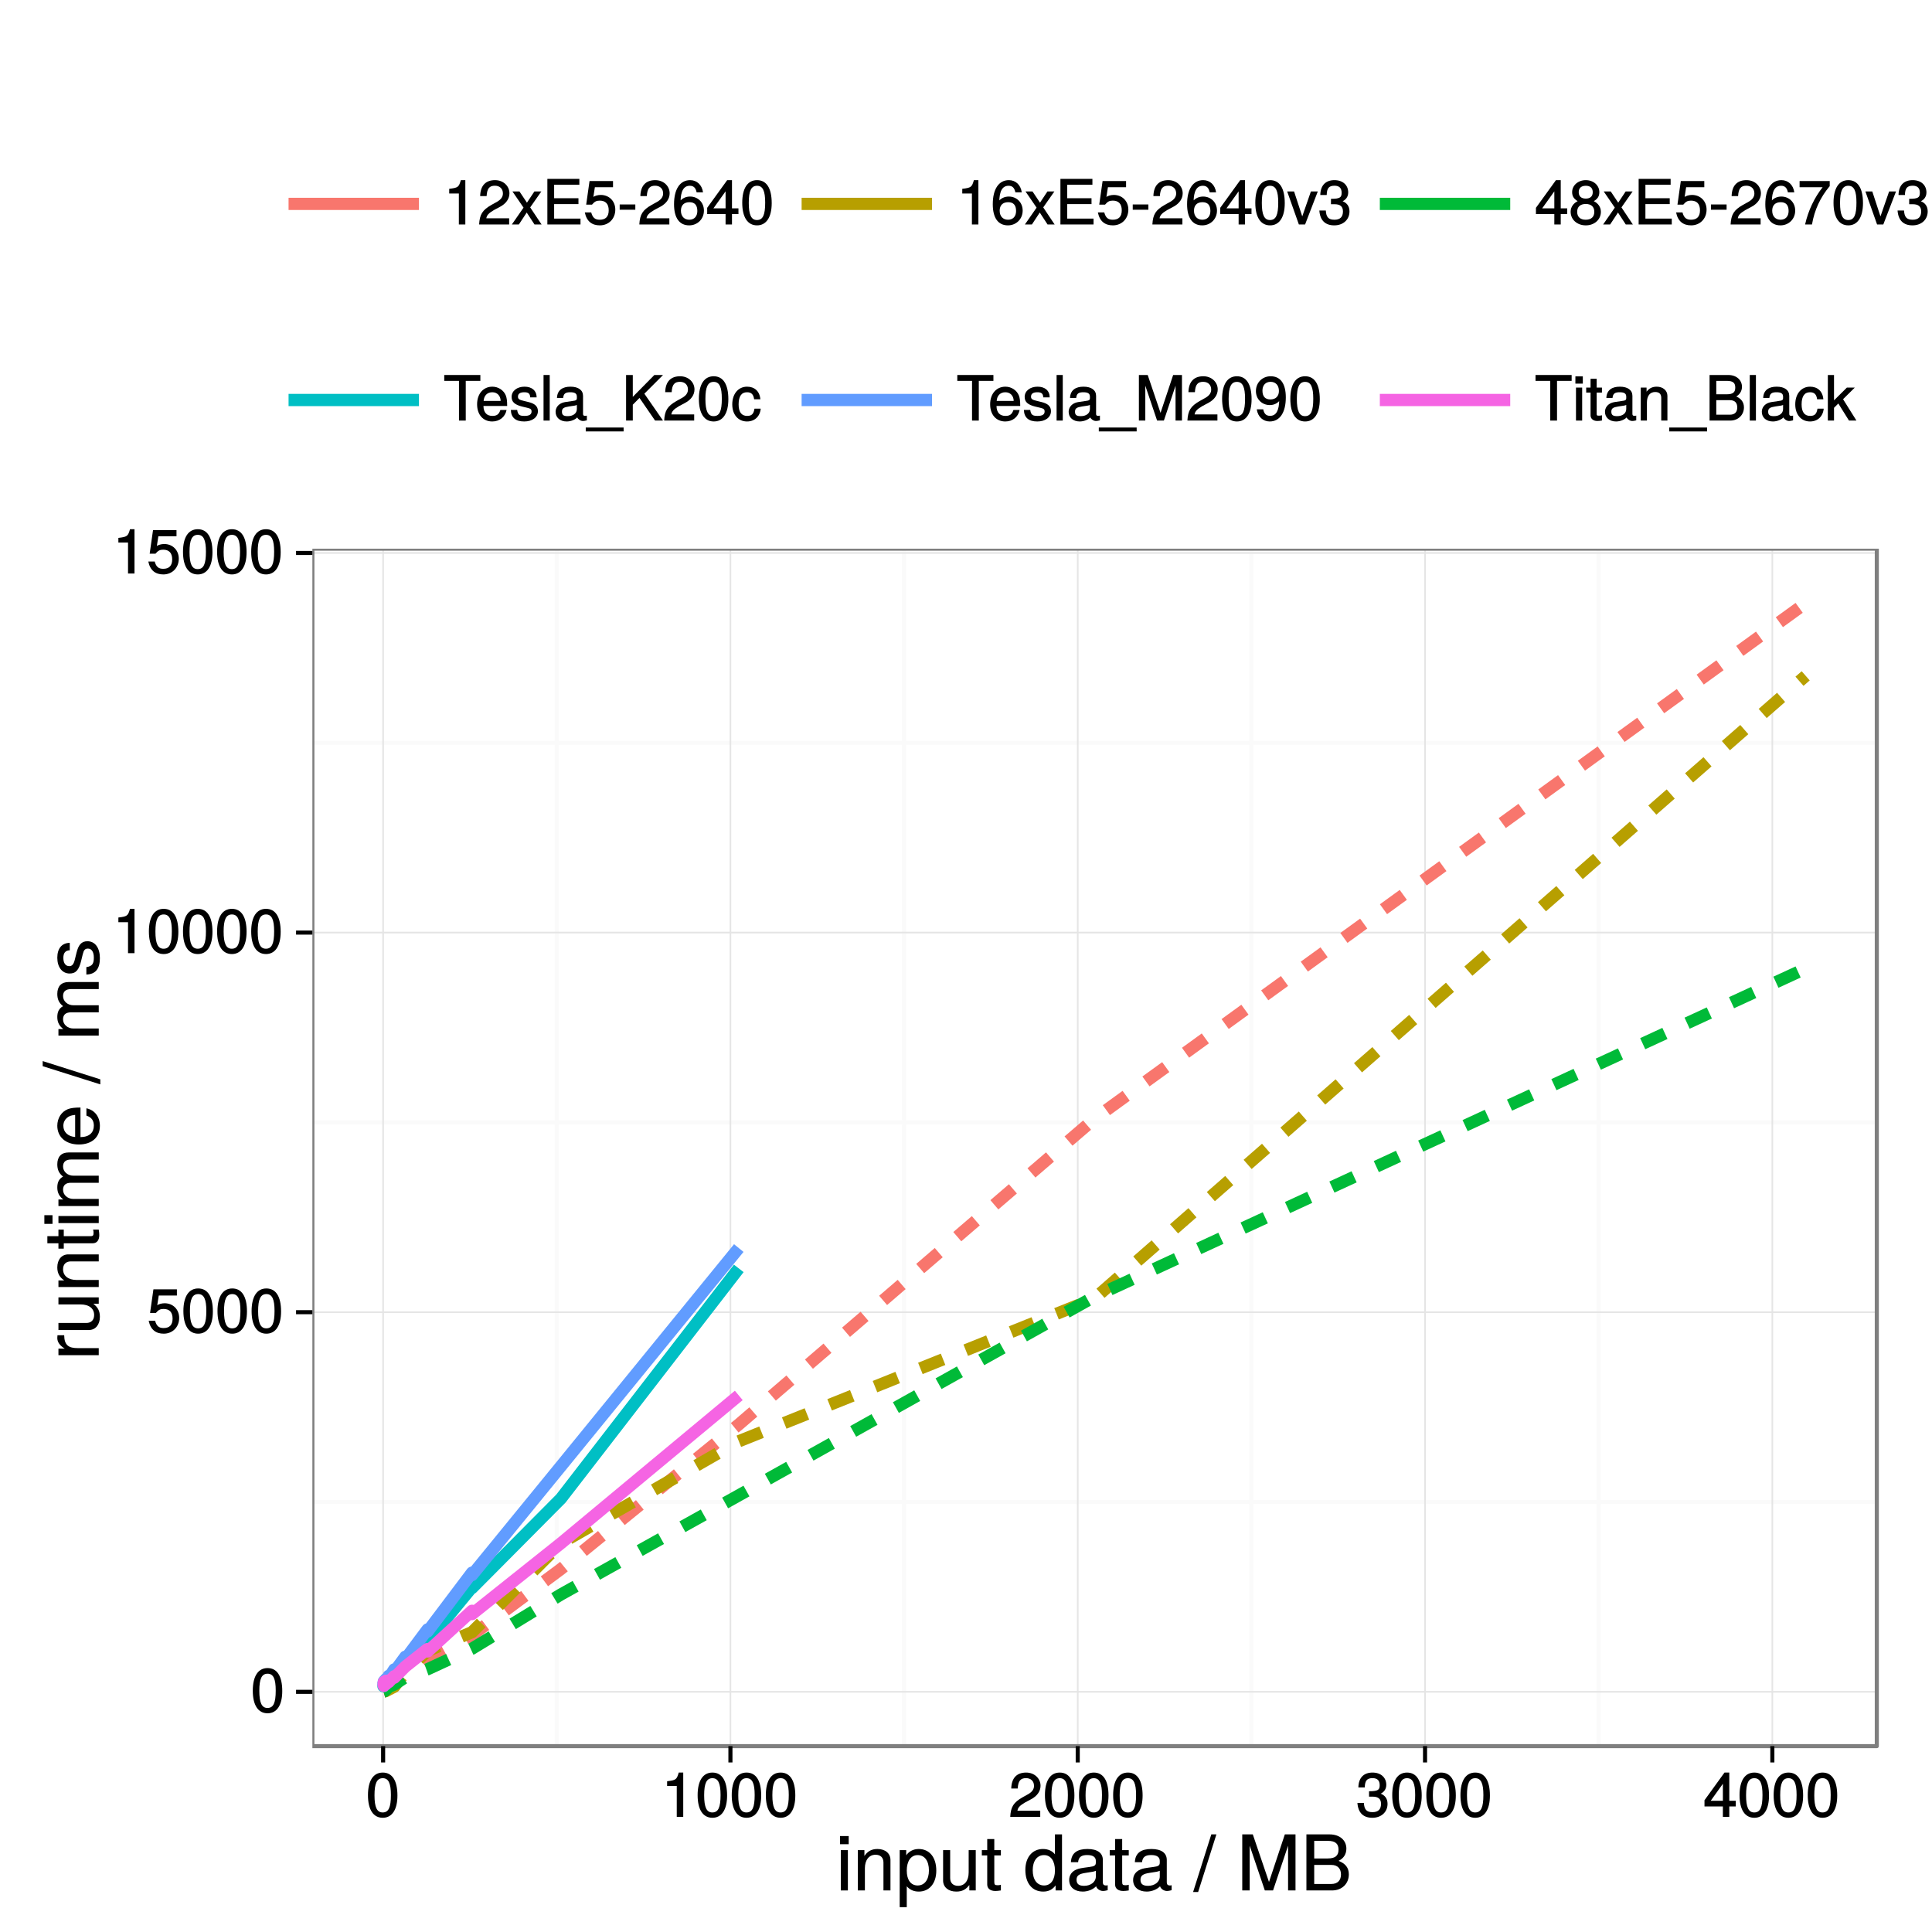 <?xml version="1.0" encoding="UTF-8"?>
<svg xmlns="http://www.w3.org/2000/svg" xmlns:xlink="http://www.w3.org/1999/xlink" width="504pt" height="504pt" viewBox="0 0 504 504" version="1.1">
<defs>
<g>
<symbol overflow="visible" id="glyph0-0">
<path style="stroke:none;" d=""/>
</symbol>
<symbol overflow="visible" id="glyph0-1">
<path style="stroke:none;" d="M 8.234 -5.562 C 8.234 -9.5 6.859 -11.562 4.406 -11.562 C 1.953 -11.562 0.547 -9.469 0.547 -5.656 C 0.547 -1.844 1.969 0.234 4.406 0.234 C 6.797 0.234 8.234 -1.844 8.234 -5.562 Z M 6.531 -5.703 C 6.531 -2.484 5.938 -1.156 4.375 -1.156 C 2.875 -1.156 2.25 -2.547 2.25 -5.641 C 2.25 -8.75 2.875 -10.094 4.406 -10.094 C 5.922 -10.094 6.531 -8.734 6.531 -5.703 Z M 6.531 -5.703 "/>
</symbol>
<symbol overflow="visible" id="glyph0-2">
<path style="stroke:none;" d="M 8.344 -3.875 C 8.344 -6.109 6.719 -7.703 4.547 -7.703 C 3.75 -7.703 2.984 -7.453 2.625 -7.188 L 3.016 -9.719 L 7.75 -9.719 L 7.75 -11.328 L 1.625 -11.328 L 0.75 -5.172 L 2.266 -5.172 C 2.953 -5.984 3.406 -6.219 4.281 -6.219 C 5.812 -6.219 6.625 -5.359 6.625 -3.688 C 6.625 -2.047 5.828 -1.234 4.281 -1.234 C 3.062 -1.234 2.438 -1.75 2.062 -3.141 L 0.391 -3.141 C 0.875 -0.766 2.297 0.234 4.312 0.234 C 6.609 0.234 8.344 -1.469 8.344 -3.875 Z M 8.344 -3.875 "/>
</symbol>
<symbol overflow="visible" id="glyph0-3">
<path style="stroke:none;" d="M 5.688 -0.109 L 5.688 -11.562 L 4.516 -11.562 C 3.984 -9.734 3.812 -9.578 1.484 -9.297 L 1.484 -8.078 L 4 -8.078 L 4 0 L 5.688 0 Z M 5.688 -0.109 "/>
</symbol>
<symbol overflow="visible" id="glyph0-4">
<path style="stroke:none;" d="M 8.297 -8.125 C 8.297 -10.047 6.688 -11.562 4.547 -11.562 C 2.219 -11.562 0.734 -10.281 0.656 -7.406 L 2.344 -7.406 C 2.453 -9.422 3.109 -10.109 4.5 -10.109 C 5.781 -10.109 6.594 -9.312 6.594 -8.094 C 6.594 -7.203 6.094 -6.516 5.094 -5.938 L 3.609 -5.109 C 1.25 -3.766 0.531 -2.625 0.391 0 L 8.219 0 L 8.219 -1.609 L 2.266 -1.609 C 2.406 -2.438 2.875 -2.938 4.266 -3.766 L 5.875 -4.625 C 7.453 -5.469 8.297 -6.734 8.297 -8.125 Z M 8.297 -8.125 "/>
</symbol>
<symbol overflow="visible" id="glyph0-5">
<path style="stroke:none;" d="M 8.219 -3.406 C 8.219 -4.781 7.531 -5.703 6.172 -6.156 L 6.172 -5.938 C 7.234 -6.359 7.891 -7.203 7.891 -8.344 C 7.891 -10.281 6.469 -11.562 4.297 -11.562 C 2.016 -11.562 0.656 -10.219 0.609 -7.688 L 2.281 -7.688 C 2.312 -9.469 2.875 -10.109 4.312 -10.109 C 5.562 -10.109 6.172 -9.484 6.172 -8.281 C 6.172 -7.078 5.797 -6.688 3.391 -6.688 L 3.391 -5.281 L 4.297 -5.281 C 5.859 -5.281 6.516 -4.656 6.516 -3.391 C 6.516 -1.969 5.781 -1.234 4.297 -1.234 C 2.766 -1.234 2.141 -1.891 2.047 -3.641 L 0.359 -3.641 C 0.547 -1.016 1.938 0.234 4.25 0.234 C 6.594 0.234 8.219 -1.266 8.219 -3.406 Z M 8.219 -3.406 "/>
</symbol>
<symbol overflow="visible" id="glyph0-6">
<path style="stroke:none;" d="M 8.453 -2.828 L 8.453 -4.203 L 6.766 -4.203 L 6.766 -11.562 L 5.516 -11.562 L 0.297 -4.344 L 0.297 -2.719 L 5.094 -2.719 L 5.094 0 L 6.766 0 L 6.766 -2.719 L 8.453 -2.719 Z M 5.234 -4.203 L 1.922 -4.203 L 5.328 -8.969 L 5.094 -9.062 L 5.094 -4.203 Z M 5.234 -4.203 "/>
</symbol>
<symbol overflow="visible" id="glyph0-7">
<path style="stroke:none;" d="M 7.656 -0.188 L 4.812 -4.453 L 7.719 -8.609 L 5.906 -8.609 L 3.969 -5.688 L 2.016 -8.609 L 0.188 -8.609 L 3.078 -4.391 L 0.031 0 L 1.859 0 L 3.906 -3.109 L 5.938 0 L 7.797 0 Z M 7.656 -0.188 "/>
</symbol>
<symbol overflow="visible" id="glyph0-8">
<path style="stroke:none;" d="M 9.938 -0.109 L 9.938 -1.531 L 3.062 -1.531 L 3.062 -5.312 L 9.406 -5.312 L 9.406 -6.844 L 3.062 -6.844 L 3.062 -10.359 L 9.641 -10.359 L 9.641 -11.891 L 1.297 -11.891 L 1.297 0 L 9.938 0 Z M 9.938 -0.109 "/>
</symbol>
<symbol overflow="visible" id="glyph0-9">
<path style="stroke:none;" d="M 4.672 -3.953 L 4.672 -5.219 L 0.594 -5.219 L 0.594 -3.844 L 4.672 -3.844 Z M 4.672 -3.953 "/>
</symbol>
<symbol overflow="visible" id="glyph0-10">
<path style="stroke:none;" d="M 8.344 -3.625 C 8.344 -5.75 6.766 -7.281 4.734 -7.281 C 3.609 -7.281 2.625 -6.812 2.016 -5.984 L 2.25 -5.906 C 2.266 -8.672 3.047 -10.094 4.656 -10.094 C 5.641 -10.094 6.188 -9.578 6.438 -8.391 L 8.109 -8.391 C 7.828 -10.359 6.484 -11.562 4.75 -11.562 C 2.109 -11.562 0.547 -9.234 0.547 -5.281 C 0.547 -1.75 1.906 0.234 4.5 0.234 C 6.656 0.234 8.344 -1.406 8.344 -3.625 Z M 6.625 -3.516 C 6.625 -2.094 5.812 -1.234 4.516 -1.234 C 3.203 -1.234 2.344 -2.141 2.344 -3.594 C 2.344 -5.016 3.172 -5.812 4.562 -5.812 C 5.922 -5.812 6.625 -5.047 6.625 -3.516 Z M 6.625 -3.516 "/>
</symbol>
<symbol overflow="visible" id="glyph0-11">
<path style="stroke:none;" d="M 7.781 -8.609 L 6.156 -8.609 L 3.766 -1.719 L 4.031 -1.703 L 1.766 -8.609 L -0.031 -8.609 L 3.016 0 L 4.641 0 L 7.953 -8.609 Z M 7.781 -8.609 "/>
</symbol>
<symbol overflow="visible" id="glyph0-12">
<path style="stroke:none;" d="M 8.344 -3.312 C 8.344 -4.578 7.562 -5.562 6.5 -6.078 C 7.516 -6.703 7.938 -7.359 7.938 -8.438 C 7.938 -10.203 6.422 -11.562 4.406 -11.562 C 2.406 -11.562 0.844 -10.203 0.844 -8.438 C 0.844 -7.375 1.266 -6.719 2.281 -6.078 C 1.234 -5.562 0.453 -4.578 0.453 -3.328 C 0.453 -1.25 2.156 0.234 4.406 0.234 C 6.641 0.234 8.344 -1.25 8.344 -3.312 Z M 6.219 -8.406 C 6.219 -7.344 5.578 -6.75 4.406 -6.75 C 3.219 -6.75 2.562 -7.344 2.562 -8.422 C 2.562 -9.5 3.219 -10.094 4.406 -10.094 C 5.594 -10.094 6.219 -9.5 6.219 -8.406 Z M 6.625 -3.297 C 6.625 -1.953 5.812 -1.234 4.375 -1.234 C 2.984 -1.234 2.156 -1.969 2.156 -3.297 C 2.156 -4.625 2.984 -5.344 4.406 -5.344 C 5.812 -5.344 6.625 -4.625 6.625 -3.297 Z M 6.625 -3.297 "/>
</symbol>
<symbol overflow="visible" id="glyph0-13">
<path style="stroke:none;" d="M 8.453 -10.031 L 8.453 -11.328 L 0.594 -11.328 L 0.594 -9.719 L 6.609 -9.719 C 4.5 -7.062 2.859 -3.688 2.031 0 L 3.828 0 C 4.469 -3.781 6.031 -7.125 8.453 -10 Z M 8.453 -10.031 "/>
</symbol>
<symbol overflow="visible" id="glyph0-14">
<path style="stroke:none;" d="M 9.609 -10.469 L 9.609 -11.891 L 0.188 -11.891 L 0.188 -10.359 L 4.031 -10.359 L 4.031 0 L 5.797 0 L 5.797 -10.359 L 9.609 -10.359 Z M 9.609 -10.469 "/>
</symbol>
<symbol overflow="visible" id="glyph0-15">
<path style="stroke:none;" d="M 8.344 -3.922 C 8.344 -5.141 8.234 -5.906 8 -6.531 C 7.453 -7.906 6.047 -8.844 4.484 -8.844 C 2.141 -8.844 0.5 -7.016 0.5 -4.25 C 0.5 -1.5 2.094 0.234 4.453 0.234 C 6.375 0.234 7.828 -0.953 8.188 -2.766 L 6.578 -2.766 C 6.172 -1.562 5.562 -1.219 4.5 -1.219 C 3.109 -1.219 2.188 -2 2.156 -3.812 L 8.344 -3.812 Z M 6.875 -5.031 C 6.875 -5.031 6.672 -5.125 6.688 -5.125 L 2.203 -5.125 C 2.297 -6.5 3.125 -7.391 4.469 -7.391 C 5.781 -7.391 6.641 -6.422 6.641 -5.109 Z M 6.875 -5.031 "/>
</symbol>
<symbol overflow="visible" id="glyph0-16">
<path style="stroke:none;" d="M 7.469 -2.469 C 7.469 -3.719 6.641 -4.453 4.969 -4.844 L 3.703 -5.156 C 2.609 -5.406 2.266 -5.641 2.266 -6.234 C 2.266 -7.016 2.828 -7.391 3.922 -7.391 C 4.984 -7.391 5.422 -7.047 5.453 -6.047 L 7.141 -6.047 C 7.125 -7.812 5.906 -8.844 3.969 -8.844 C 2.016 -8.844 0.609 -7.734 0.609 -6.172 C 0.609 -4.859 1.422 -4.125 3.406 -3.641 L 4.656 -3.344 C 5.578 -3.125 5.812 -2.953 5.812 -2.359 C 5.812 -1.562 5.172 -1.219 4 -1.219 C 2.797 -1.219 2.25 -1.391 2.062 -2.781 L 0.406 -2.781 C 0.469 -0.734 1.703 0.234 3.891 0.234 C 6 0.234 7.469 -0.844 7.469 -2.469 Z M 7.469 -2.469 "/>
</symbol>
<symbol overflow="visible" id="glyph0-17">
<path style="stroke:none;" d="M 2.547 -0.109 L 2.547 -11.891 L 0.938 -11.891 L 0.938 0 L 2.547 0 Z M 2.547 -0.109 "/>
</symbol>
<symbol overflow="visible" id="glyph0-18">
<path style="stroke:none;" d="M 8.688 -0.141 L 8.688 -1.297 C 8.422 -1.234 8.359 -1.234 8.266 -1.234 C 7.812 -1.234 7.688 -1.359 7.688 -1.781 L 7.688 -6.453 C 7.688 -7.938 6.469 -8.844 4.406 -8.844 C 2.375 -8.844 0.969 -7.969 0.891 -5.906 L 2.5 -5.906 C 2.625 -7.047 3.109 -7.391 4.359 -7.391 C 5.547 -7.391 6.078 -7.062 6.078 -6.25 L 6.078 -5.906 C 6.078 -5.344 5.891 -5.219 4.828 -5.094 C 2.938 -4.844 2.656 -4.781 2.141 -4.578 C 1.172 -4.172 0.531 -3.312 0.531 -2.281 C 0.531 -0.766 1.734 0.234 3.422 0.234 C 4.5 0.234 5.625 -0.234 6.188 -0.828 C 6.266 -0.469 6.984 0.109 7.641 0.109 C 7.922 0.109 8.125 0.078 8.688 -0.062 Z M 6.078 -3.016 C 6.078 -1.812 5.016 -1.156 3.719 -1.156 C 2.672 -1.156 2.188 -1.406 2.188 -2.312 C 2.188 -3.203 2.656 -3.469 4.078 -3.688 C 5.484 -3.875 5.781 -3.938 6.078 -4.078 Z M 6.078 -3.016 "/>
</symbol>
<symbol overflow="visible" id="glyph0-19">
<path style="stroke:none;" d="M 9.375 2.719 L 9.375 1.812 L -0.5 1.812 L -0.5 2.828 L 9.375 2.828 Z M 9.375 2.719 "/>
</symbol>
<symbol overflow="visible" id="glyph0-20">
<path style="stroke:none;" d="M 10.625 -0.188 L 5.891 -7.016 L 10.766 -11.891 L 8.5 -11.891 L 2.641 -5.953 L 2.875 -5.875 L 2.875 -11.891 L 1.125 -11.891 L 1.125 0 L 2.875 0 L 2.875 -4.141 L 4.625 -5.906 L 8.688 0 L 10.75 0 Z M 10.625 -0.188 "/>
</symbol>
<symbol overflow="visible" id="glyph0-21">
<path style="stroke:none;" d="M 7.625 -3.109 L 6.156 -3.109 C 5.922 -1.656 5.375 -1.219 4.234 -1.219 C 2.766 -1.219 2.016 -2.234 2.016 -4.219 C 2.016 -6.312 2.75 -7.391 4.203 -7.391 C 5.328 -7.391 5.891 -6.844 6.062 -5.562 L 7.688 -5.562 C 7.5 -7.734 6.094 -8.844 4.219 -8.844 C 1.969 -8.844 0.359 -7.016 0.359 -4.219 C 0.359 -1.516 1.938 0.234 4.203 0.234 C 6.203 0.234 7.594 -1.078 7.781 -3.109 Z M 7.625 -3.109 "/>
</symbol>
<symbol overflow="visible" id="glyph0-22">
<path style="stroke:none;" d="M 12.297 -0.109 L 12.297 -11.891 L 10 -11.891 L 6.578 -1.625 L 6.844 -1.609 L 3.359 -11.891 L 1.062 -11.891 L 1.062 0 L 2.734 0 L 2.734 -9.891 L 2.469 -9.891 L 5.812 0 L 7.578 0 L 10.891 -9.891 L 10.625 -9.891 L 10.625 0 L 12.297 0 Z M 12.297 -0.109 "/>
</symbol>
<symbol overflow="visible" id="glyph0-23">
<path style="stroke:none;" d="M 8.266 -6.047 C 8.266 -9.594 6.906 -11.562 4.312 -11.562 C 2.156 -11.562 0.469 -9.922 0.469 -7.703 C 0.469 -5.578 2.047 -4.047 4.094 -4.047 C 5.172 -4.047 6.047 -4.469 6.781 -5.344 L 6.547 -5.438 C 6.531 -2.672 5.781 -1.234 4.156 -1.234 C 3.172 -1.234 2.609 -1.75 2.375 -2.938 L 0.688 -2.938 C 0.969 -0.969 2.344 0.234 4.062 0.234 C 6.719 0.234 8.266 -2.125 8.266 -6.047 Z M 6.469 -7.734 C 6.469 -6.344 5.625 -5.516 4.25 -5.516 C 2.891 -5.516 2.172 -6.281 2.172 -7.812 C 2.172 -9.25 3.016 -10.109 4.297 -10.109 C 5.609 -10.109 6.469 -9.203 6.469 -7.734 Z M 6.469 -7.734 "/>
</symbol>
<symbol overflow="visible" id="glyph0-24">
<path style="stroke:none;" d="M 2.578 -0.109 L 2.578 -8.609 L 0.969 -8.609 L 0.969 0 L 2.578 0 Z M 2.75 -9.766 L 2.75 -11.531 L 0.812 -11.531 L 0.812 -9.641 L 2.75 -9.641 Z M 2.75 -9.766 "/>
</symbol>
<symbol overflow="visible" id="glyph0-25">
<path style="stroke:none;" d="M 4.188 -0.109 L 4.188 -1.391 C 3.891 -1.297 3.688 -1.281 3.422 -1.281 C 2.844 -1.281 2.812 -1.328 2.812 -1.922 L 2.812 -7.297 L 4.188 -7.297 L 4.188 -8.609 L 2.812 -8.609 L 2.812 -10.906 L 1.219 -10.906 L 1.219 -8.609 L 0.078 -8.609 L 0.078 -7.297 L 1.219 -7.297 L 1.219 -1.328 C 1.219 -0.484 1.938 0.109 2.969 0.109 C 3.297 0.109 3.609 0.078 4.188 -0.016 Z M 4.188 -0.109 "/>
</symbol>
<symbol overflow="visible" id="glyph0-26">
<path style="stroke:none;" d="M 7.922 -0.109 L 7.922 -6.453 C 7.922 -7.844 6.75 -8.844 5.141 -8.844 C 3.891 -8.844 2.969 -8.344 2.234 -7.172 L 2.484 -7.094 L 2.484 -8.609 L 0.969 -8.609 L 0.969 0 L 2.578 0 L 2.578 -4.734 C 2.578 -6.453 3.375 -7.453 4.734 -7.453 C 5.797 -7.453 6.312 -6.922 6.312 -5.922 L 6.312 0 L 7.922 0 Z M 7.922 -0.109 "/>
</symbol>
<symbol overflow="visible" id="glyph0-27">
<path style="stroke:none;" d="M 10.094 -3.438 C 10.094 -4.844 9.328 -5.812 7.844 -6.391 L 7.844 -6.156 C 8.891 -6.656 9.578 -7.625 9.578 -8.812 C 9.578 -10.516 8.203 -11.891 6 -11.891 L 1.125 -11.891 L 1.125 0 L 6.531 0 C 8.625 0 10.094 -1.516 10.094 -3.438 Z M 7.828 -8.609 C 7.828 -7.422 7.281 -6.859 5.625 -6.859 L 2.875 -6.859 L 2.875 -10.359 L 5.625 -10.359 C 7.281 -10.359 7.828 -9.797 7.828 -8.609 Z M 8.344 -3.422 C 8.344 -2.297 7.797 -1.531 6.391 -1.531 L 2.875 -1.531 L 2.875 -5.328 L 6.391 -5.328 C 7.797 -5.328 8.344 -4.562 8.344 -3.422 Z M 8.344 -3.422 "/>
</symbol>
<symbol overflow="visible" id="glyph0-28">
<path style="stroke:none;" d="M 8.125 -0.188 L 4.75 -5.578 L 7.812 -8.609 L 5.75 -8.609 L 2.141 -5.031 L 2.391 -4.938 L 2.391 -11.891 L 0.781 -11.891 L 0.781 0 L 2.391 0 L 2.391 -3.328 L 3.516 -4.453 L 6.297 0 L 8.234 0 Z M 8.125 -0.188 "/>
</symbol>
<symbol overflow="visible" id="glyph1-0">
<path style="stroke:none;" d=""/>
</symbol>
<symbol overflow="visible" id="glyph1-1">
<path style="stroke:none;" d="M 3.141 -0.016 L 3.141 -10.516 L 1.297 -10.516 L 1.297 0 L 3.141 0 Z M 3.359 -12.078 L 3.359 -14.188 L 1.094 -14.188 L 1.094 -12.062 L 3.359 -12.062 Z M 3.359 -12.078 "/>
</symbol>
<symbol overflow="visible" id="glyph1-2">
<path style="stroke:none;" d="M 9.812 -0.016 L 9.812 -7.938 C 9.812 -9.688 8.438 -10.812 6.422 -10.812 C 4.859 -10.812 3.781 -10.219 2.859 -8.766 L 3.016 -8.734 L 3.016 -10.516 L 1.297 -10.516 L 1.297 0 L 3.141 0 L 3.141 -5.797 C 3.141 -7.938 4.219 -9.312 5.922 -9.312 C 7.234 -9.312 7.984 -8.547 7.984 -7.281 L 7.984 0 L 9.812 0 Z M 9.812 -0.016 "/>
</symbol>
<symbol overflow="visible" id="glyph1-3">
<path style="stroke:none;" d="M 10.547 -5.156 C 10.547 -8.688 8.734 -10.812 5.953 -10.812 C 4.547 -10.812 3.312 -10.188 2.547 -8.938 L 2.703 -8.922 L 2.703 -10.516 L 1 -10.516 L 1 4.359 L 2.844 4.359 L 2.844 -1.281 L 2.688 -1.266 C 3.562 -0.188 4.625 0.297 5.984 0.297 C 8.688 0.297 10.547 -1.812 10.547 -5.156 Z M 8.625 -5.203 C 8.625 -2.812 7.5 -1.297 5.688 -1.297 C 3.922 -1.297 2.844 -2.719 2.844 -5.188 C 2.844 -7.641 3.922 -9.219 5.688 -9.219 C 7.516 -9.219 8.625 -7.703 8.625 -5.203 Z M 8.625 -5.203 "/>
</symbol>
<symbol overflow="visible" id="glyph1-4">
<path style="stroke:none;" d="M 9.719 -0.016 L 9.719 -10.516 L 7.875 -10.516 L 7.875 -4.719 C 7.875 -2.578 6.859 -1.203 5.125 -1.203 C 3.797 -1.203 3.047 -1.984 3.047 -3.234 L 3.047 -10.516 L 1.203 -10.516 L 1.203 -2.578 C 1.203 -0.844 2.594 0.297 4.641 0.297 C 6.188 0.297 7.219 -0.234 8.203 -1.625 L 8.047 -1.641 L 8.047 0 L 9.719 0 Z M 9.719 -0.016 "/>
</symbol>
<symbol overflow="visible" id="glyph1-5">
<path style="stroke:none;" d="M 5.156 -0.016 L 5.156 -1.484 C 4.859 -1.375 4.594 -1.359 4.281 -1.359 C 3.562 -1.359 3.438 -1.547 3.438 -2.281 L 3.438 -9.125 L 5.156 -9.125 L 5.156 -10.516 L 3.438 -10.516 L 3.438 -13.406 L 1.594 -13.406 L 1.594 -10.516 L 0.188 -10.516 L 0.188 -9.125 L 1.594 -9.125 L 1.594 -1.547 C 1.594 -0.484 2.422 0.141 3.719 0.141 C 4.125 0.141 4.516 0.094 5.156 0 Z M 5.156 -0.016 "/>
</symbol>
<symbol overflow="visible" id="glyph1-6">
<path style="stroke:none;" d=""/>
</symbol>
<symbol overflow="visible" id="glyph1-7">
<path style="stroke:none;" d="M 9.984 -0.016 L 9.984 -14.625 L 8.141 -14.625 L 8.141 -9.188 L 8.297 -9.203 C 7.594 -10.266 6.422 -10.812 5.016 -10.812 C 2.297 -10.812 0.422 -8.703 0.422 -5.359 C 0.422 -1.812 2.266 0.297 5.078 0.297 C 6.516 0.297 7.578 -0.234 8.484 -1.547 L 8.312 -1.562 L 8.312 0 L 9.984 0 Z M 8.141 -5.219 C 8.141 -2.797 7.078 -1.297 5.312 -1.297 C 3.484 -1.297 2.344 -2.812 2.344 -5.266 C 2.344 -7.703 3.484 -9.219 5.297 -9.219 C 7.094 -9.219 8.141 -7.641 8.141 -5.219 Z M 8.141 -5.219 "/>
</symbol>
<symbol overflow="visible" id="glyph1-8">
<path style="stroke:none;" d="M 10.781 -0.062 L 10.781 -1.359 C 10.516 -1.297 10.438 -1.297 10.344 -1.297 C 9.766 -1.297 9.516 -1.578 9.516 -2.094 L 9.516 -7.938 C 9.516 -9.797 8.078 -10.812 5.5 -10.812 C 2.953 -10.812 1.297 -9.875 1.188 -7.375 L 3.062 -7.375 C 3.203 -8.688 3.875 -9.234 5.438 -9.234 C 6.938 -9.234 7.688 -8.703 7.688 -7.703 L 7.688 -7.266 C 7.688 -6.562 7.359 -6.281 6.047 -6.125 C 3.688 -5.812 3.312 -5.734 2.688 -5.484 C 1.453 -4.984 0.734 -4.016 0.734 -2.734 C 0.734 -0.844 2.156 0.297 4.281 0.297 C 5.625 0.297 6.984 -0.266 7.766 -1.094 C 7.922 -0.453 8.734 0.141 9.562 0.141 C 9.906 0.141 10.156 0.094 10.781 -0.062 Z M 7.688 -3.641 C 7.688 -2.141 6.266 -1.203 4.641 -1.203 C 3.344 -1.203 2.656 -1.641 2.656 -2.781 C 2.656 -3.875 3.312 -4.344 5.094 -4.594 C 6.859 -4.844 7.219 -4.922 7.688 -5.125 Z M 7.688 -3.641 "/>
</symbol>
<symbol overflow="visible" id="glyph1-9">
<path style="stroke:none;" d="M 5.688 -14.625 L 4.453 -14.625 L -0.297 0.406 L 1.016 0.406 L 5.781 -14.625 Z M 5.688 -14.625 "/>
</symbol>
<symbol overflow="visible" id="glyph1-10">
<path style="stroke:none;" d="M 15.297 -0.016 L 15.297 -14.625 L 12.516 -14.625 L 8.297 -1.953 L 8.484 -1.906 L 4.156 -14.625 L 1.406 -14.625 L 1.406 0 L 3.344 0 L 3.344 -12.234 L 3.156 -12.234 L 7.297 0 L 9.438 0 L 13.547 -12.234 L 13.359 -12.234 L 13.359 0 L 15.297 0 Z M 15.297 -0.016 "/>
</symbol>
<symbol overflow="visible" id="glyph1-11">
<path style="stroke:none;" d="M 12.547 -4.188 C 12.547 -5.938 11.656 -7.016 9.859 -7.719 C 11.125 -8.312 11.906 -9.422 11.906 -10.906 C 11.906 -13.016 10.266 -14.625 7.5 -14.625 L 1.484 -14.625 L 1.484 0 L 8.156 0 C 10.781 0 12.547 -1.781 12.547 -4.188 Z M 9.859 -10.641 C 9.859 -9.156 9.094 -8.344 7.047 -8.344 L 3.516 -8.344 L 3.516 -12.938 L 7.047 -12.938 C 9.094 -12.938 9.859 -12.125 9.859 -10.641 Z M 10.5 -4.156 C 10.5 -2.766 9.734 -1.688 7.984 -1.688 L 3.516 -1.688 L 3.516 -6.656 L 7.984 -6.656 C 9.734 -6.656 10.5 -5.578 10.5 -4.156 Z M 10.5 -4.156 "/>
</symbol>
<symbol overflow="visible" id="glyph2-0">
<path style="stroke:none;" d=""/>
</symbol>
<symbol overflow="visible" id="glyph2-1">
<path style="stroke:none;" d="M -9.047 -6.5 L -10.766 -6.5 C -10.797 -6.141 -10.812 -6 -10.812 -5.781 C -10.812 -4.703 -10.188 -3.797 -8.625 -2.844 L -8.594 -3 L -10.516 -3 L -10.516 -1.297 L 0 -1.297 L 0 -3.141 L -5.453 -3.141 C -7.812 -3.141 -8.984 -3.844 -9.016 -6.5 Z M -9.047 -6.5 "/>
</symbol>
<symbol overflow="visible" id="glyph2-2">
<path style="stroke:none;" d="M -0.016 -9.719 L -10.516 -9.719 L -10.516 -7.875 L -4.719 -7.875 C -2.578 -7.875 -1.203 -6.859 -1.203 -5.125 C -1.203 -3.797 -1.984 -3.047 -3.234 -3.047 L -10.516 -3.047 L -10.516 -1.203 L -2.578 -1.203 C -0.844 -1.203 0.297 -2.594 0.297 -4.641 C 0.297 -6.188 -0.234 -7.219 -1.625 -8.203 L -1.641 -8.047 L 0 -8.047 L 0 -9.719 Z M -0.016 -9.719 "/>
</symbol>
<symbol overflow="visible" id="glyph2-3">
<path style="stroke:none;" d="M -0.016 -9.812 L -7.938 -9.812 C -9.688 -9.812 -10.812 -8.438 -10.812 -6.422 C -10.812 -4.859 -10.219 -3.781 -8.766 -2.859 L -8.734 -3.016 L -10.516 -3.016 L -10.516 -1.297 L 0 -1.297 L 0 -3.141 L -5.797 -3.141 C -7.938 -3.141 -9.312 -4.219 -9.312 -5.922 C -9.312 -7.234 -8.547 -7.984 -7.281 -7.984 L 0 -7.984 L 0 -9.812 Z M -0.016 -9.812 "/>
</symbol>
<symbol overflow="visible" id="glyph2-4">
<path style="stroke:none;" d="M -0.016 -5.156 L -1.484 -5.156 C -1.375 -4.859 -1.359 -4.594 -1.359 -4.281 C -1.359 -3.562 -1.547 -3.438 -2.281 -3.438 L -9.125 -3.438 L -9.125 -5.156 L -10.516 -5.156 L -10.516 -3.438 L -13.406 -3.438 L -13.406 -1.594 L -10.516 -1.594 L -10.516 -0.188 L -9.125 -0.188 L -9.125 -1.594 L -1.547 -1.594 C -0.484 -1.594 0.141 -2.422 0.141 -3.719 C 0.141 -4.125 0.094 -4.516 0 -5.156 Z M -0.016 -5.156 "/>
</symbol>
<symbol overflow="visible" id="glyph2-5">
<path style="stroke:none;" d="M -0.016 -3.141 L -10.516 -3.141 L -10.516 -1.297 L 0 -1.297 L 0 -3.141 Z M -12.078 -3.359 L -14.188 -3.359 L -14.188 -1.094 L -12.062 -1.094 L -12.062 -3.359 Z M -12.078 -3.359 "/>
</symbol>
<symbol overflow="visible" id="glyph2-6">
<path style="stroke:none;" d="M -0.016 -15.281 L -7.875 -15.281 C -9.766 -15.281 -10.812 -14.156 -10.812 -12.203 C -10.812 -10.797 -10.406 -9.875 -9.312 -8.984 C -10.344 -8.422 -10.812 -7.516 -10.812 -6.156 C -10.812 -4.766 -10.297 -3.766 -9.047 -2.859 L -9.016 -3.016 L -10.516 -3.016 L -10.516 -1.312 L 0 -1.312 L 0 -3.156 L -6.594 -3.156 C -8.125 -3.156 -9.312 -4.188 -9.312 -5.547 C -9.312 -6.781 -8.578 -7.375 -7.234 -7.375 L 0 -7.375 L 0 -9.219 L -6.594 -9.219 C -8.125 -9.219 -9.312 -10.266 -9.312 -11.625 C -9.312 -12.844 -8.562 -13.438 -7.234 -13.438 L 0 -13.438 L 0 -15.281 Z M -0.016 -15.281 "/>
</symbol>
<symbol overflow="visible" id="glyph2-7">
<path style="stroke:none;" d="M -4.781 -10.344 C -6.297 -10.344 -7.266 -10.219 -8.047 -9.922 C -9.766 -9.234 -10.812 -7.562 -10.812 -5.594 C -10.812 -2.688 -8.641 -0.703 -5.203 -0.703 C -1.766 -0.703 0.297 -2.625 0.297 -5.562 C 0.297 -7.953 -1.078 -9.703 -3.219 -10.141 L -3.219 -8.234 C -1.875 -7.797 -1.281 -6.953 -1.281 -5.625 C -1.281 -3.875 -2.375 -2.656 -4.766 -2.625 L -4.766 -10.344 Z M -6.234 -8.547 C -6.234 -8.547 -6.203 -8.406 -6.156 -8.375 L -6.156 -2.656 C -8 -2.797 -9.234 -3.906 -9.234 -5.578 C -9.234 -7.219 -7.906 -8.375 -6.266 -8.375 Z M -6.234 -8.547 "/>
</symbol>
<symbol overflow="visible" id="glyph2-8">
<path style="stroke:none;" d=""/>
</symbol>
<symbol overflow="visible" id="glyph2-9">
<path style="stroke:none;" d="M -14.625 -5.688 L -14.625 -4.453 L 0.406 0.297 L 0.406 -1.016 L -14.625 -5.781 Z M -14.625 -5.688 "/>
</symbol>
<symbol overflow="visible" id="glyph2-10">
<path style="stroke:none;" d="M -2.953 -9.266 C -4.516 -9.266 -5.312 -8.297 -5.812 -6.219 L -6.203 -4.625 C -6.516 -3.266 -6.938 -2.766 -7.688 -2.766 C -8.641 -2.766 -9.234 -3.547 -9.234 -4.906 C -9.234 -6.234 -8.688 -6.859 -7.562 -6.906 L -7.562 -8.844 C -9.641 -8.812 -10.812 -7.375 -10.812 -4.953 C -10.812 -2.516 -9.547 -0.844 -7.594 -0.844 C -5.953 -0.844 -5.156 -1.781 -4.562 -4.266 L -4.188 -5.812 C -3.906 -6.984 -3.578 -7.344 -2.812 -7.344 C -1.844 -7.344 -1.281 -6.453 -1.281 -5 C -1.281 -3.5 -1.625 -2.734 -3.234 -2.516 L -3.234 -0.578 C -0.797 -0.656 0.297 -2.125 0.297 -4.859 C 0.297 -7.5 -0.938 -9.266 -2.953 -9.266 Z M -2.953 -9.266 "/>
</symbol>
</g>
<clipPath id="clip1">
  <path d="M 81.488 143.133 L 490 143.133 L 490 456 L 81.488 456 Z M 81.488 143.133 "/>
</clipPath>
<clipPath id="clip2">
  <path d="M 81.488 391 L 490.602 391 L 490.602 393 L 81.488 393 Z M 81.488 391 "/>
</clipPath>
<clipPath id="clip3">
  <path d="M 81.488 292 L 490.602 292 L 490.602 294 L 81.488 294 Z M 81.488 292 "/>
</clipPath>
<clipPath id="clip4">
  <path d="M 81.488 193 L 490.602 193 L 490.602 195 L 81.488 195 Z M 81.488 193 "/>
</clipPath>
<clipPath id="clip5">
  <path d="M 144 143.133 L 146 143.133 L 146 456.512 L 144 456.512 Z M 144 143.133 "/>
</clipPath>
<clipPath id="clip6">
  <path d="M 235 143.133 L 237 143.133 L 237 456.512 L 235 456.512 Z M 235 143.133 "/>
</clipPath>
<clipPath id="clip7">
  <path d="M 325 143.133 L 327 143.133 L 327 456.512 L 325 456.512 Z M 325 143.133 "/>
</clipPath>
<clipPath id="clip8">
  <path d="M 416 143.133 L 418 143.133 L 418 456.512 L 416 456.512 Z M 416 143.133 "/>
</clipPath>
<clipPath id="clip9">
  <path d="M 81.488 441 L 490 441 L 490 442 L 81.488 442 Z M 81.488 441 "/>
</clipPath>
<clipPath id="clip10">
  <path d="M 81.488 342 L 490 342 L 490 343 L 81.488 343 Z M 81.488 342 "/>
</clipPath>
<clipPath id="clip11">
  <path d="M 81.488 243 L 490 243 L 490 244 L 81.488 244 Z M 81.488 243 "/>
</clipPath>
<clipPath id="clip12">
  <path d="M 81.488 144 L 490 144 L 490 145 L 81.488 145 Z M 81.488 144 "/>
</clipPath>
<clipPath id="clip13">
  <path d="M 99 143.133 L 101 143.133 L 101 456 L 99 456 Z M 99 143.133 "/>
</clipPath>
<clipPath id="clip14">
  <path d="M 190 143.133 L 191 143.133 L 191 456 L 190 456 Z M 190 143.133 "/>
</clipPath>
<clipPath id="clip15">
  <path d="M 280 143.133 L 282 143.133 L 282 456 L 280 456 Z M 280 143.133 "/>
</clipPath>
<clipPath id="clip16">
  <path d="M 371 143.133 L 372 143.133 L 372 456 L 371 456 Z M 371 143.133 "/>
</clipPath>
<clipPath id="clip17">
  <path d="M 462 143.133 L 463 143.133 L 463 456 L 462 456 Z M 462 143.133 "/>
</clipPath>
<clipPath id="clip18">
  <path d="M 81.488 143.133 L 490.602 143.133 L 490.602 456.512 L 81.488 456.512 Z M 81.488 143.133 "/>
</clipPath>
</defs>
<g id="surface68">
<rect x="0" y="0" width="504" height="504" style="fill:rgb(100%,100%,100%);fill-opacity:1;stroke:none;"/>
<rect x="0" y="0" width="504" height="504" style="fill:rgb(100%,100%,100%);fill-opacity:1;stroke:none;"/>
<path style="fill:none;stroke-width:1.063;stroke-linecap:round;stroke-linejoin:round;stroke:rgb(100%,100%,100%);stroke-opacity:1;stroke-miterlimit:10;" d="M 0 504 L 504 504 L 504 0 L 0 0 Z M 0 504 "/>
<g clip-path="url(#clip1)" clip-rule="nonzero">
<path style=" stroke:none;fill-rule:nonzero;fill:rgb(100%,100%,100%);fill-opacity:1;" d="M 81.488 455.512 L 489.602 455.512 L 489.602 143.133 L 81.488 143.133 Z M 81.488 455.512 "/>
</g>
<g clip-path="url(#clip2)" clip-rule="nonzero">
<path style="fill:none;stroke-width:1.063;stroke-linecap:butt;stroke-linejoin:round;stroke:rgb(98.039%,98.039%,98.039%);stroke-opacity:1;stroke-miterlimit:10;" d="M 81.488 391.828 L 489.602 391.828 "/>
</g>
<g clip-path="url(#clip3)" clip-rule="nonzero">
<path style="fill:none;stroke-width:1.063;stroke-linecap:butt;stroke-linejoin:round;stroke:rgb(98.039%,98.039%,98.039%);stroke-opacity:1;stroke-miterlimit:10;" d="M 81.488 292.797 L 489.602 292.797 "/>
</g>
<g clip-path="url(#clip4)" clip-rule="nonzero">
<path style="fill:none;stroke-width:1.063;stroke-linecap:butt;stroke-linejoin:round;stroke:rgb(98.039%,98.039%,98.039%);stroke-opacity:1;stroke-miterlimit:10;" d="M 81.488 193.766 L 489.602 193.766 "/>
</g>
<g clip-path="url(#clip5)" clip-rule="nonzero">
<path style="fill:none;stroke-width:1.063;stroke-linecap:butt;stroke-linejoin:round;stroke:rgb(98.039%,98.039%,98.039%);stroke-opacity:1;stroke-miterlimit:10;" d="M 145.246 455.512 L 145.246 143.133 "/>
</g>
<g clip-path="url(#clip6)" clip-rule="nonzero">
<path style="fill:none;stroke-width:1.063;stroke-linecap:butt;stroke-linejoin:round;stroke:rgb(98.039%,98.039%,98.039%);stroke-opacity:1;stroke-miterlimit:10;" d="M 235.848 455.512 L 235.848 143.133 "/>
</g>
<g clip-path="url(#clip7)" clip-rule="nonzero">
<path style="fill:none;stroke-width:1.063;stroke-linecap:butt;stroke-linejoin:round;stroke:rgb(98.039%,98.039%,98.039%);stroke-opacity:1;stroke-miterlimit:10;" d="M 326.449 455.512 L 326.449 143.133 "/>
</g>
<g clip-path="url(#clip8)" clip-rule="nonzero">
<path style="fill:none;stroke-width:1.063;stroke-linecap:butt;stroke-linejoin:round;stroke:rgb(98.039%,98.039%,98.039%);stroke-opacity:1;stroke-miterlimit:10;" d="M 417.051 455.512 L 417.051 143.133 "/>
</g>
<g clip-path="url(#clip9)" clip-rule="nonzero">
<path style="fill:none;stroke-width:0.425;stroke-linecap:butt;stroke-linejoin:round;stroke:rgb(89.804%,89.804%,89.804%);stroke-opacity:1;stroke-miterlimit:10;" d="M 81.488 441.344 L 489.602 441.344 "/>
</g>
<g clip-path="url(#clip10)" clip-rule="nonzero">
<path style="fill:none;stroke-width:0.425;stroke-linecap:butt;stroke-linejoin:round;stroke:rgb(89.804%,89.804%,89.804%);stroke-opacity:1;stroke-miterlimit:10;" d="M 81.488 342.312 L 489.602 342.312 "/>
</g>
<g clip-path="url(#clip11)" clip-rule="nonzero">
<path style="fill:none;stroke-width:0.425;stroke-linecap:butt;stroke-linejoin:round;stroke:rgb(89.804%,89.804%,89.804%);stroke-opacity:1;stroke-miterlimit:10;" d="M 81.488 243.281 L 489.602 243.281 "/>
</g>
<g clip-path="url(#clip12)" clip-rule="nonzero">
<path style="fill:none;stroke-width:0.425;stroke-linecap:butt;stroke-linejoin:round;stroke:rgb(89.804%,89.804%,89.804%);stroke-opacity:1;stroke-miterlimit:10;" d="M 81.488 144.25 L 489.602 144.25 "/>
</g>
<g clip-path="url(#clip13)" clip-rule="nonzero">
<path style="fill:none;stroke-width:0.425;stroke-linecap:butt;stroke-linejoin:round;stroke:rgb(89.804%,89.804%,89.804%);stroke-opacity:1;stroke-miterlimit:10;" d="M 99.945 455.512 L 99.945 143.133 "/>
</g>
<g clip-path="url(#clip14)" clip-rule="nonzero">
<path style="fill:none;stroke-width:0.425;stroke-linecap:butt;stroke-linejoin:round;stroke:rgb(89.804%,89.804%,89.804%);stroke-opacity:1;stroke-miterlimit:10;" d="M 190.547 455.512 L 190.547 143.133 "/>
</g>
<g clip-path="url(#clip15)" clip-rule="nonzero">
<path style="fill:none;stroke-width:0.425;stroke-linecap:butt;stroke-linejoin:round;stroke:rgb(89.804%,89.804%,89.804%);stroke-opacity:1;stroke-miterlimit:10;" d="M 281.148 455.512 L 281.148 143.133 "/>
</g>
<g clip-path="url(#clip16)" clip-rule="nonzero">
<path style="fill:none;stroke-width:0.425;stroke-linecap:butt;stroke-linejoin:round;stroke:rgb(89.804%,89.804%,89.804%);stroke-opacity:1;stroke-miterlimit:10;" d="M 371.75 455.512 L 371.75 143.133 "/>
</g>
<g clip-path="url(#clip17)" clip-rule="nonzero">
<path style="fill:none;stroke-width:0.425;stroke-linecap:butt;stroke-linejoin:round;stroke:rgb(89.804%,89.804%,89.804%);stroke-opacity:1;stroke-miterlimit:10;" d="M 462.352 455.512 L 462.352 143.133 "/>
</g>
<path style="fill:none;stroke-width:3.189;stroke-linecap:butt;stroke-linejoin:round;stroke:rgb(97.255%,46.275%,42.745%);stroke-opacity:1;stroke-dasharray:6.378,6.378;stroke-miterlimit:1;" d="M 100.039 441.305 L 100.129 441.277 L 100.309 441.211 L 100.672 441 L 101.395 440.512 L 102.848 439.238 L 105.746 437.422 L 111.543 432.973 L 123.141 426.555 L 146.336 409.305 L 192.723 371.598 L 285.496 291.867 L 471.051 157.332 "/>
<path style="fill:none;stroke-width:3.189;stroke-linecap:butt;stroke-linejoin:round;stroke:rgb(71.765%,62.353%,0%);stroke-opacity:1;stroke-dasharray:6.378,6.378;stroke-miterlimit:1;" d="M 100.039 441.312 L 100.129 441.285 L 100.309 441.234 L 100.672 441.133 L 101.395 440.746 L 102.848 440 L 105.746 436.074 L 111.543 430.664 L 123.141 425.781 L 146.336 402.57 L 192.723 375.984 L 285.496 338.762 L 471.051 176.301 "/>
<path style="fill:none;stroke-width:3.189;stroke-linecap:butt;stroke-linejoin:round;stroke:rgb(0%,72.941%,21.961%);stroke-opacity:1;stroke-dasharray:6.378,6.378;stroke-miterlimit:1;" d="M 100.039 441.293 L 100.129 441.266 L 100.309 441.195 L 100.672 440.844 L 101.395 440.066 L 102.848 439.461 L 105.746 437.508 L 111.543 435.453 L 123.141 430.086 L 146.336 415.941 L 192.723 390.09 L 285.496 338.254 L 471.051 252.648 "/>
<path style="fill:none;stroke-width:3.189;stroke-linecap:butt;stroke-linejoin:round;stroke:rgb(0%,74.902%,76.863%);stroke-opacity:1;stroke-miterlimit:1;" d="M 100.039 439.566 L 100.039 439.887 L 100.129 439.453 L 100.129 439.852 L 100.309 439.254 L 100.309 439.633 L 100.672 438.879 L 100.672 439.312 L 101.395 438.129 L 101.395 438.508 L 102.848 436.539 L 102.848 437.289 L 105.746 434.059 L 105.746 434.414 L 111.543 427.824 L 111.543 428.141 L 123.141 414.031 L 123.141 414.27 L 146.336 390.922 L 192.723 330.883 "/>
<path style="fill:none;stroke-width:3.189;stroke-linecap:butt;stroke-linejoin:round;stroke:rgb(38.039%,61.176%,100%);stroke-opacity:1;stroke-miterlimit:1;" d="M 100.039 438.734 L 100.039 439.348 L 100.129 438.633 L 100.129 439.242 L 100.309 438.41 L 100.309 439.023 L 100.672 438.012 L 100.672 438.594 L 101.395 437.172 L 101.395 437.789 L 102.848 435.496 L 102.848 436.117 L 105.746 432.176 L 105.746 432.809 L 111.543 425.062 L 111.543 425.621 L 123.141 410.254 L 123.141 410.887 L 146.336 382.484 L 192.723 325.578 "/>
<path style="fill:none;stroke-width:3.189;stroke-linecap:butt;stroke-linejoin:round;stroke:rgb(96.078%,39.216%,89.02%);stroke-opacity:1;stroke-miterlimit:1;" d="M 100.039 439.402 L 100.039 439.434 L 100.129 438.824 L 100.129 439.797 L 100.309 438.652 L 100.309 439.059 L 100.672 438.453 L 100.672 439.363 L 101.395 438.398 L 101.395 438.809 L 102.848 437.277 L 102.848 437.668 L 105.746 434.75 L 105.746 434.754 L 111.543 430.164 L 111.543 430.828 L 123.141 420.203 L 123.141 421.066 L 146.336 402.586 L 192.723 364.023 "/>
<g clip-path="url(#clip18)" clip-rule="nonzero">
<path style="fill:none;stroke-width:1.063;stroke-linecap:round;stroke-linejoin:round;stroke:rgb(49.804%,49.804%,49.804%);stroke-opacity:1;stroke-miterlimit:10;" d="M 81.488 455.512 L 489.602 455.512 L 489.602 143.133 L 81.488 143.133 Z M 81.488 455.512 "/>
</g>
<g style="fill:rgb(0%,0%,0%);fill-opacity:1;">
  <use xlink:href="#glyph0-1" x="65.398" y="446.712"/>
</g>
<g style="fill:rgb(0%,0%,0%);fill-opacity:1;">
  <use xlink:href="#glyph0-2" x="38.398" y="347.681"/>
  <use xlink:href="#glyph0-1" x="47.295" y="347.681"/>
  <use xlink:href="#glyph0-1" x="56.191" y="347.681"/>
  <use xlink:href="#glyph0-1" x="65.088" y="347.681"/>
</g>
<g style="fill:rgb(0%,0%,0%);fill-opacity:1;">
  <use xlink:href="#glyph0-3" x="29.398" y="248.649"/>
  <use xlink:href="#glyph0-1" x="38.295" y="248.649"/>
  <use xlink:href="#glyph0-1" x="47.191" y="248.649"/>
  <use xlink:href="#glyph0-1" x="56.088" y="248.649"/>
  <use xlink:href="#glyph0-1" x="64.984" y="248.649"/>
</g>
<g style="fill:rgb(0%,0%,0%);fill-opacity:1;">
  <use xlink:href="#glyph0-3" x="29.398" y="149.618"/>
  <use xlink:href="#glyph0-2" x="38.295" y="149.618"/>
  <use xlink:href="#glyph0-1" x="47.191" y="149.618"/>
  <use xlink:href="#glyph0-1" x="56.088" y="149.618"/>
  <use xlink:href="#glyph0-1" x="64.984" y="149.618"/>
</g>
<path style="fill:none;stroke-width:1.063;stroke-linecap:butt;stroke-linejoin:round;stroke:rgb(0%,0%,0%);stroke-opacity:1;stroke-miterlimit:10;" d="M 77.234 441.344 L 81.488 441.344 "/>
<path style="fill:none;stroke-width:1.063;stroke-linecap:butt;stroke-linejoin:round;stroke:rgb(0%,0%,0%);stroke-opacity:1;stroke-miterlimit:10;" d="M 77.234 342.312 L 81.488 342.312 "/>
<path style="fill:none;stroke-width:1.063;stroke-linecap:butt;stroke-linejoin:round;stroke:rgb(0%,0%,0%);stroke-opacity:1;stroke-miterlimit:10;" d="M 77.234 243.281 L 81.488 243.281 "/>
<path style="fill:none;stroke-width:1.063;stroke-linecap:butt;stroke-linejoin:round;stroke:rgb(0%,0%,0%);stroke-opacity:1;stroke-miterlimit:10;" d="M 77.234 144.25 L 81.488 144.25 "/>
<path style="fill:none;stroke-width:1.063;stroke-linecap:butt;stroke-linejoin:round;stroke:rgb(0%,0%,0%);stroke-opacity:1;stroke-miterlimit:10;" d="M 99.945 459.766 L 99.945 455.512 "/>
<path style="fill:none;stroke-width:1.063;stroke-linecap:butt;stroke-linejoin:round;stroke:rgb(0%,0%,0%);stroke-opacity:1;stroke-miterlimit:10;" d="M 190.547 459.766 L 190.547 455.512 "/>
<path style="fill:none;stroke-width:1.063;stroke-linecap:butt;stroke-linejoin:round;stroke:rgb(0%,0%,0%);stroke-opacity:1;stroke-miterlimit:10;" d="M 281.148 459.766 L 281.148 455.512 "/>
<path style="fill:none;stroke-width:1.063;stroke-linecap:butt;stroke-linejoin:round;stroke:rgb(0%,0%,0%);stroke-opacity:1;stroke-miterlimit:10;" d="M 371.75 459.766 L 371.75 455.512 "/>
<path style="fill:none;stroke-width:1.063;stroke-linecap:butt;stroke-linejoin:round;stroke:rgb(0%,0%,0%);stroke-opacity:1;stroke-miterlimit:10;" d="M 462.352 459.766 L 462.352 455.512 "/>
<g style="fill:rgb(0%,0%,0%);fill-opacity:1;">
  <use xlink:href="#glyph0-1" x="95.445" y="473.97"/>
</g>
<g style="fill:rgb(0%,0%,0%);fill-opacity:1;">
  <use xlink:href="#glyph0-3" x="172.547" y="473.97"/>
  <use xlink:href="#glyph0-1" x="181.443" y="473.97"/>
  <use xlink:href="#glyph0-1" x="190.34" y="473.97"/>
  <use xlink:href="#glyph0-1" x="199.236" y="473.97"/>
</g>
<g style="fill:rgb(0%,0%,0%);fill-opacity:1;">
  <use xlink:href="#glyph0-4" x="263.148" y="473.97"/>
  <use xlink:href="#glyph0-1" x="272.045" y="473.97"/>
  <use xlink:href="#glyph0-1" x="280.941" y="473.97"/>
  <use xlink:href="#glyph0-1" x="289.838" y="473.97"/>
</g>
<g style="fill:rgb(0%,0%,0%);fill-opacity:1;">
  <use xlink:href="#glyph0-5" x="353.75" y="473.97"/>
  <use xlink:href="#glyph0-1" x="362.646" y="473.97"/>
  <use xlink:href="#glyph0-1" x="371.543" y="473.97"/>
  <use xlink:href="#glyph0-1" x="380.439" y="473.97"/>
</g>
<g style="fill:rgb(0%,0%,0%);fill-opacity:1;">
  <use xlink:href="#glyph0-6" x="444.352" y="473.97"/>
  <use xlink:href="#glyph0-1" x="453.248" y="473.97"/>
  <use xlink:href="#glyph0-1" x="462.145" y="473.97"/>
  <use xlink:href="#glyph0-1" x="471.041" y="473.97"/>
</g>
<g style="fill:rgb(0%,0%,0%);fill-opacity:1;">
  <use xlink:href="#glyph1-1" x="218.043" y="493.159"/>
  <use xlink:href="#glyph1-2" x="222.483" y="493.159"/>
  <use xlink:href="#glyph1-3" x="233.703" y="493.159"/>
  <use xlink:href="#glyph1-4" x="244.823" y="493.159"/>
  <use xlink:href="#glyph1-5" x="255.943" y="493.159"/>
  <use xlink:href="#glyph1-6" x="261.503" y="493.159"/>
  <use xlink:href="#glyph1-7" x="267.062" y="493.159"/>
  <use xlink:href="#glyph1-8" x="278.183" y="493.159"/>
  <use xlink:href="#glyph1-5" x="289.303" y="493.159"/>
  <use xlink:href="#glyph1-8" x="294.862" y="493.159"/>
  <use xlink:href="#glyph1-6" x="305.982" y="493.159"/>
  <use xlink:href="#glyph1-9" x="311.542" y="493.159"/>
  <use xlink:href="#glyph1-6" x="317.102" y="493.159"/>
  <use xlink:href="#glyph1-10" x="322.661" y="493.159"/>
  <use xlink:href="#glyph1-11" x="339.321" y="493.159"/>
</g>
<g style="fill:rgb(0%,0%,0%);fill-opacity:1;">
  <use xlink:href="#glyph2-1" x="25.761" y="354.824"/>
  <use xlink:href="#glyph2-2" x="25.761" y="348.164"/>
  <use xlink:href="#glyph2-3" x="25.761" y="337.044"/>
  <use xlink:href="#glyph2-4" x="25.761" y="325.924"/>
  <use xlink:href="#glyph2-5" x="25.761" y="320.364"/>
  <use xlink:href="#glyph2-6" x="25.761" y="315.924"/>
  <use xlink:href="#glyph2-7" x="25.761" y="299.264"/>
  <use xlink:href="#glyph2-8" x="25.761" y="288.144"/>
  <use xlink:href="#glyph2-9" x="25.761" y="282.584"/>
  <use xlink:href="#glyph2-8" x="25.761" y="277.024"/>
  <use xlink:href="#glyph2-6" x="25.761" y="271.465"/>
  <use xlink:href="#glyph2-10" x="25.761" y="254.805"/>
</g>
<path style=" stroke:none;fill-rule:nonzero;fill:rgb(100%,100%,100%);fill-opacity:1;" d="M 62.453 133.098 L 508.637 133.098 L 508.637 24.434 L 62.453 24.434 Z M 62.453 133.098 "/>
<path style="fill-rule:nonzero;fill:rgb(100%,100%,100%);fill-opacity:1;stroke-width:0.007;stroke-linecap:round;stroke-linejoin:round;stroke:rgb(100%,100%,100%);stroke-opacity:1;stroke-dasharray:3,3;stroke-miterlimit:10;" d="M 71.023 77.688 L 113.543 77.688 L 113.543 28.688 L 71.023 28.688 Z M 71.023 77.688 "/>
<path style="fill:none;stroke-width:3.189;stroke-linecap:butt;stroke-linejoin:round;stroke:rgb(97.255%,46.275%,42.745%);stroke-opacity:1;stroke-miterlimit:10;" d="M 75.277 53.188 L 109.293 53.188 "/>
<path style="fill-rule:nonzero;fill:rgb(100%,100%,100%);fill-opacity:1;stroke-width:0.007;stroke-linecap:round;stroke-linejoin:round;stroke:rgb(100%,100%,100%);stroke-opacity:1;stroke-dasharray:3,3;stroke-miterlimit:10;" d="M 204.863 77.688 L 247.383 77.688 L 247.383 28.688 L 204.863 28.688 Z M 204.863 77.688 "/>
<path style="fill:none;stroke-width:3.189;stroke-linecap:butt;stroke-linejoin:round;stroke:rgb(71.765%,62.353%,0%);stroke-opacity:1;stroke-miterlimit:10;" d="M 209.117 53.188 L 243.133 53.188 "/>
<path style="fill-rule:nonzero;fill:rgb(100%,100%,100%);fill-opacity:1;stroke-width:0.007;stroke-linecap:round;stroke-linejoin:round;stroke:rgb(100%,100%,100%);stroke-opacity:1;stroke-dasharray:3,3;stroke-miterlimit:10;" d="M 355.703 77.688 L 398.223 77.688 L 398.223 28.688 L 355.703 28.688 Z M 355.703 77.688 "/>
<path style="fill:none;stroke-width:3.189;stroke-linecap:butt;stroke-linejoin:round;stroke:rgb(0%,72.941%,21.961%);stroke-opacity:1;stroke-miterlimit:10;" d="M 359.957 53.188 L 393.973 53.188 "/>
<path style="fill-rule:nonzero;fill:rgb(100%,100%,100%);fill-opacity:1;stroke-width:0.007;stroke-linecap:round;stroke-linejoin:round;stroke:rgb(100%,100%,100%);stroke-opacity:1;stroke-dasharray:3,3;stroke-miterlimit:10;" d="M 71.023 128.848 L 113.543 128.848 L 113.543 79.848 L 71.023 79.848 Z M 71.023 128.848 "/>
<path style="fill:none;stroke-width:3.189;stroke-linecap:butt;stroke-linejoin:round;stroke:rgb(0%,74.902%,76.863%);stroke-opacity:1;stroke-miterlimit:10;" d="M 75.277 104.348 L 109.293 104.348 "/>
<path style="fill-rule:nonzero;fill:rgb(100%,100%,100%);fill-opacity:1;stroke-width:0.007;stroke-linecap:round;stroke-linejoin:round;stroke:rgb(100%,100%,100%);stroke-opacity:1;stroke-dasharray:3,3;stroke-miterlimit:10;" d="M 204.863 128.848 L 247.383 128.848 L 247.383 79.848 L 204.863 79.848 Z M 204.863 128.848 "/>
<path style="fill:none;stroke-width:3.189;stroke-linecap:butt;stroke-linejoin:round;stroke:rgb(38.039%,61.176%,100%);stroke-opacity:1;stroke-miterlimit:10;" d="M 209.117 104.348 L 243.133 104.348 "/>
<path style="fill-rule:nonzero;fill:rgb(100%,100%,100%);fill-opacity:1;stroke-width:0.007;stroke-linecap:round;stroke-linejoin:round;stroke:rgb(100%,100%,100%);stroke-opacity:1;stroke-dasharray:3,3;stroke-miterlimit:10;" d="M 355.703 128.848 L 398.223 128.848 L 398.223 79.848 L 355.703 79.848 Z M 355.703 128.848 "/>
<path style="fill:none;stroke-width:3.189;stroke-linecap:butt;stroke-linejoin:round;stroke:rgb(96.078%,39.216%,89.02%);stroke-opacity:1;stroke-miterlimit:10;" d="M 359.957 104.348 L 393.973 104.348 "/>
<g style="fill:rgb(0%,0%,0%);fill-opacity:1;">
  <use xlink:href="#glyph0-3" x="115.703" y="58.556"/>
  <use xlink:href="#glyph0-4" x="124.6" y="58.556"/>
  <use xlink:href="#glyph0-7" x="133.496" y="58.556"/>
  <use xlink:href="#glyph0-8" x="141.496" y="58.556"/>
  <use xlink:href="#glyph0-2" x="152.168" y="58.556"/>
  <use xlink:href="#glyph0-9" x="161.064" y="58.556"/>
  <use xlink:href="#glyph0-4" x="166.393" y="58.556"/>
  <use xlink:href="#glyph0-10" x="175.289" y="58.556"/>
  <use xlink:href="#glyph0-6" x="184.186" y="58.556"/>
  <use xlink:href="#glyph0-1" x="193.082" y="58.556"/>
</g>
<g style="fill:rgb(0%,0%,0%);fill-opacity:1;">
  <use xlink:href="#glyph0-3" x="249.543" y="58.556"/>
  <use xlink:href="#glyph0-10" x="258.439" y="58.556"/>
  <use xlink:href="#glyph0-7" x="267.336" y="58.556"/>
  <use xlink:href="#glyph0-8" x="275.336" y="58.556"/>
  <use xlink:href="#glyph0-2" x="286.008" y="58.556"/>
  <use xlink:href="#glyph0-9" x="294.904" y="58.556"/>
  <use xlink:href="#glyph0-4" x="300.232" y="58.556"/>
  <use xlink:href="#glyph0-10" x="309.129" y="58.556"/>
  <use xlink:href="#glyph0-6" x="318.025" y="58.556"/>
  <use xlink:href="#glyph0-1" x="326.922" y="58.556"/>
  <use xlink:href="#glyph0-11" x="335.818" y="58.556"/>
  <use xlink:href="#glyph0-5" x="343.818" y="58.556"/>
</g>
<g style="fill:rgb(0%,0%,0%);fill-opacity:1;">
  <use xlink:href="#glyph0-6" x="400.383" y="58.556"/>
  <use xlink:href="#glyph0-12" x="409.279" y="58.556"/>
  <use xlink:href="#glyph0-7" x="418.176" y="58.556"/>
  <use xlink:href="#glyph0-8" x="426.176" y="58.556"/>
  <use xlink:href="#glyph0-2" x="436.848" y="58.556"/>
  <use xlink:href="#glyph0-9" x="445.744" y="58.556"/>
  <use xlink:href="#glyph0-4" x="451.072" y="58.556"/>
  <use xlink:href="#glyph0-10" x="459.969" y="58.556"/>
  <use xlink:href="#glyph0-13" x="468.865" y="58.556"/>
  <use xlink:href="#glyph0-1" x="477.762" y="58.556"/>
  <use xlink:href="#glyph0-11" x="486.658" y="58.556"/>
  <use xlink:href="#glyph0-5" x="494.658" y="58.556"/>
</g>
<g style="fill:rgb(0%,0%,0%);fill-opacity:1;">
  <use xlink:href="#glyph0-14" x="115.703" y="109.716"/>
  <use xlink:href="#glyph0-15" x="123.96" y="109.716"/>
  <use xlink:href="#glyph0-16" x="132.856" y="109.716"/>
  <use xlink:href="#glyph0-17" x="140.856" y="109.716"/>
  <use xlink:href="#glyph0-18" x="144.408" y="109.716"/>
  <use xlink:href="#glyph0-19" x="153.305" y="109.716"/>
  <use xlink:href="#glyph0-20" x="162.201" y="109.716"/>
  <use xlink:href="#glyph0-4" x="172.873" y="109.716"/>
  <use xlink:href="#glyph0-1" x="181.77" y="109.716"/>
  <use xlink:href="#glyph0-21" x="190.666" y="109.716"/>
</g>
<g style="fill:rgb(0%,0%,0%);fill-opacity:1;">
  <use xlink:href="#glyph0-14" x="249.543" y="109.716"/>
  <use xlink:href="#glyph0-15" x="257.8" y="109.716"/>
  <use xlink:href="#glyph0-16" x="266.696" y="109.716"/>
  <use xlink:href="#glyph0-17" x="274.696" y="109.716"/>
  <use xlink:href="#glyph0-18" x="278.248" y="109.716"/>
  <use xlink:href="#glyph0-19" x="287.145" y="109.716"/>
  <use xlink:href="#glyph0-22" x="296.041" y="109.716"/>
  <use xlink:href="#glyph0-4" x="309.369" y="109.716"/>
  <use xlink:href="#glyph0-1" x="318.266" y="109.716"/>
  <use xlink:href="#glyph0-23" x="327.162" y="109.716"/>
  <use xlink:href="#glyph0-1" x="336.059" y="109.716"/>
</g>
<g style="fill:rgb(0%,0%,0%);fill-opacity:1;">
  <use xlink:href="#glyph0-14" x="400.383" y="109.716"/>
  <use xlink:href="#glyph0-24" x="410.159" y="109.716"/>
  <use xlink:href="#glyph0-25" x="413.711" y="109.716"/>
  <use xlink:href="#glyph0-18" x="418.159" y="109.716"/>
  <use xlink:href="#glyph0-26" x="427.056" y="109.716"/>
  <use xlink:href="#glyph0-19" x="435.952" y="109.716"/>
  <use xlink:href="#glyph0-27" x="444.849" y="109.716"/>
  <use xlink:href="#glyph0-17" x="455.521" y="109.716"/>
  <use xlink:href="#glyph0-18" x="459.072" y="109.716"/>
  <use xlink:href="#glyph0-21" x="467.969" y="109.716"/>
  <use xlink:href="#glyph0-28" x="476.048" y="109.716"/>
</g>
</g>
</svg>
